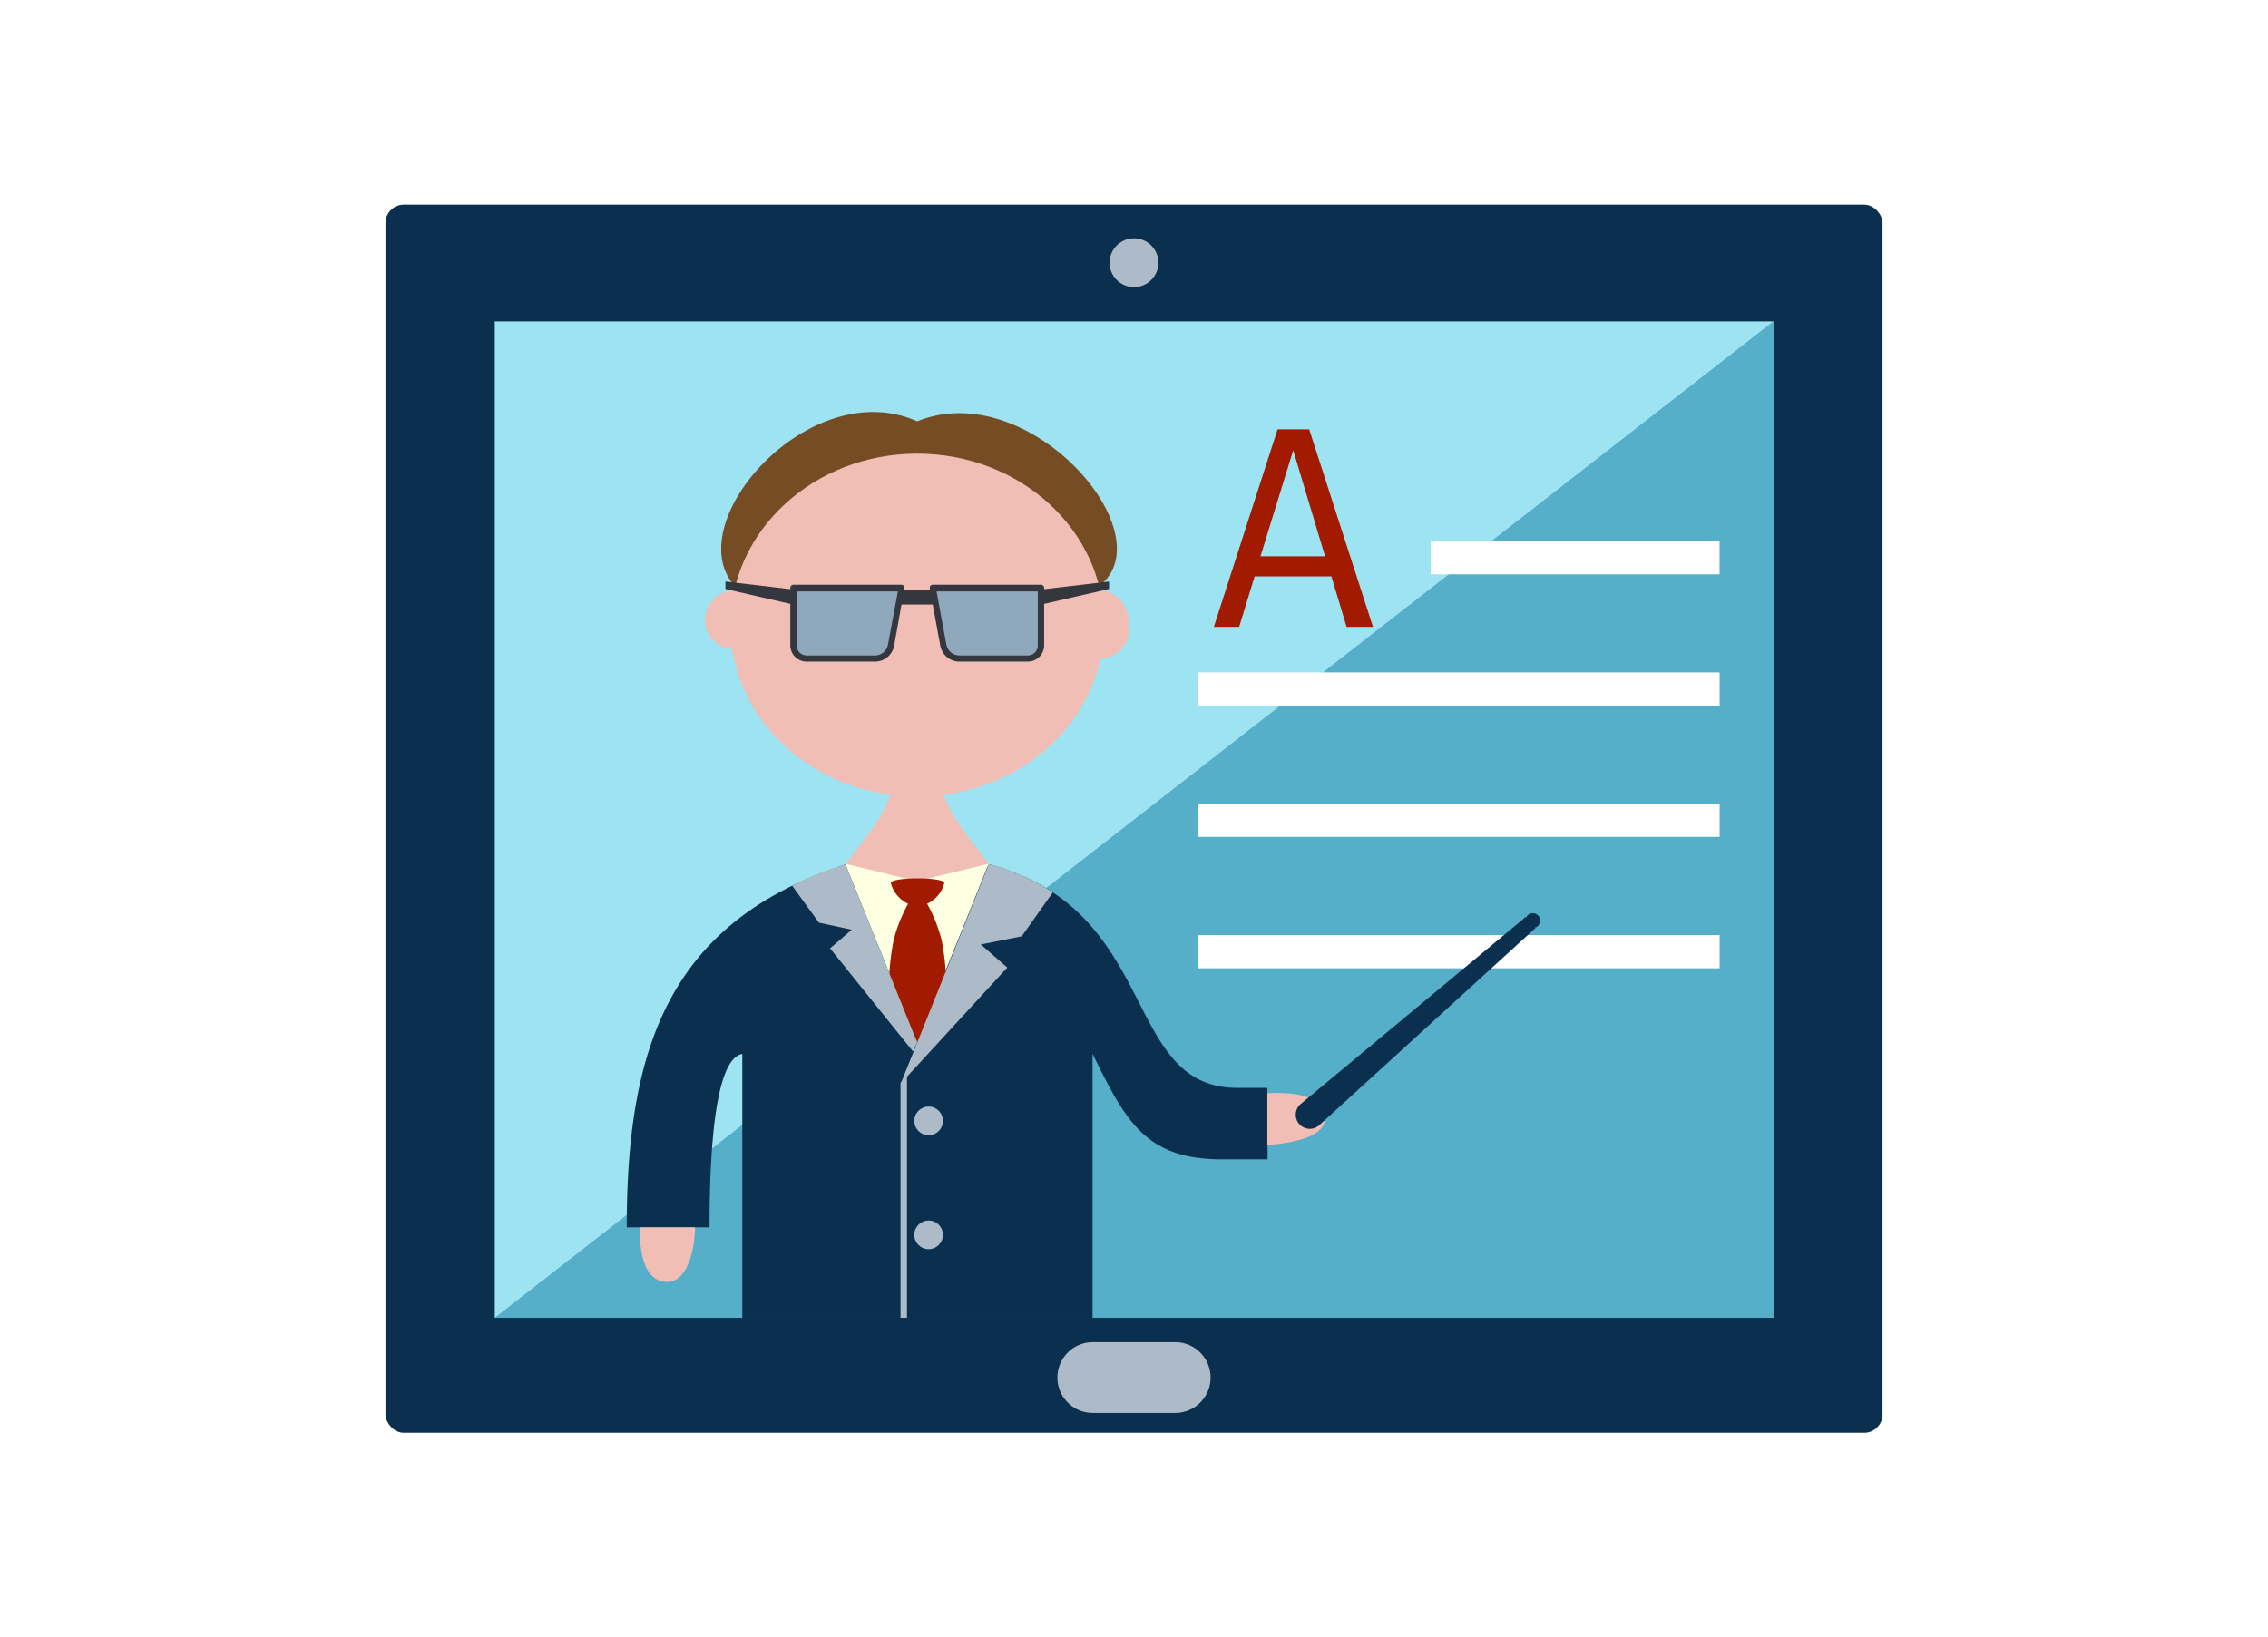 <svg xmlns="http://www.w3.org/2000/svg" viewBox="0 0 276.94 200"><defs><style>.cls-1{fill:#fff;}.cls-2{fill:#0b304f;}.cls-3{fill:#9ee3f2;}.cls-4{fill:#56afc9;}.cls-5{fill:#acbbc7;}.cls-6{fill:#a21b00;}.cls-7{fill:#f0beb4;}.cls-8{fill:#ffffe2;}.cls-9{fill:#754c24;}.cls-10{fill:#34373d;}.cls-11{fill:#90a8bb;}</style></defs><title>Asset 86</title><g id="Layer_2" data-name="Layer 2"><g id="Layer_1-2" data-name="Layer 1"><rect class="cls-1" width="276.94" height="200"/><rect class="cls-2" x="47.07" y="25" width="182.8" height="150" rx="2.24" transform="translate(276.94 200) rotate(180)"/><rect class="cls-3" x="60.41" y="39.26" width="156.11" height="121.7" transform="translate(276.94 200.22) rotate(180)"/><polygon class="cls-4" points="60.41 160.96 216.53 160.96 216.53 39.26 60.41 160.96"/><path class="cls-5" d="M143.5,172.58a4.32,4.32,0,0,0,0-8.64H133.44a4.32,4.32,0,1,0,0,8.64Z"/><circle class="cls-5" cx="138.47" cy="32.09" r="2.98"/><rect class="cls-1" x="146.3" y="114.21" width="63.68" height="4.06"/><rect class="cls-1" x="146.3" y="98.17" width="63.68" height="4.05"/><rect class="cls-1" x="146.3" y="82.13" width="63.68" height="4.05"/><rect class="cls-1" x="174.7" y="66.09" width="35.27" height="4.06"/><path class="cls-6" d="M153.2,70.4l-1.89,6.17h-3.09L156,52.44h3.86l7.79,24.13h-3.22l-1.86-6.17ZM157.91,55l-4,12.95h7.89Z"/><path class="cls-7" d="M114.9,95.91h-5.85c-.85,3.56-2.84,5.67-5.81,9.68,2.85,1.72,6.46,3,8.73,2.94s5.93-1.25,8.78-3C117.79,101.55,115.75,99.47,114.9,95.91Z"/><path class="cls-2" d="M154.75,132.88h-3.64c-14.25,0-9.24-21.68-30.36-27.32,0,0-1.86,4.13-8.19,4.13a11.77,11.77,0,0,1-9.32-4.1c-21.58,7-26.71,22.46-26.71,44.33H86.64c0-20,3-20.92,4-21.2V161h42.77V128.72c4.12,8.4,6.54,12.89,15.89,12.89h5.48Z"/><polygon class="cls-8" points="111.97 107.63 103.2 105.5 111.97 127.25 120.73 105.5 111.97 107.63"/><path class="cls-6" d="M115,114.93a18.11,18.11,0,0,0-1.79-4.54,3.87,3.87,0,0,0,2.1-2.53c0-.38-1.63-.57-3.26-.57s-3.27.19-3.27.57a3.89,3.89,0,0,0,2.11,2.53,18.11,18.11,0,0,0-1.79,4.54,31.21,31.21,0,0,0-.56,6.15l3.54,6.26,3.48-6.26A32.06,32.06,0,0,0,115,114.93Z"/><polygon class="cls-5" points="110.75 160.96 109.96 160.96 109.96 132.28 110.75 131.22 110.75 160.96"/><circle class="cls-5" cx="113.39" cy="136.91" r="1.75"/><circle class="cls-5" cx="113.39" cy="150.83" r="1.75"/><path class="cls-5" d="M128.56,109a25.15,25.15,0,0,0-7.81-3.44L110,132.33l13-14.15-3.24-2.82,5-1Z"/><path class="cls-5" d="M112,127.34l-8.76-21.75h0a34,34,0,0,0-6.51,2.6L100,112.7l4,.86-2.64,2.28,10.12,12.59Z"/><path class="cls-9" d="M112,51.46C99,45.65,83.07,63.57,89.56,71.41c0,0,10.37.72,22.44.72s22.44-.72,22.44-.72C142.1,64.89,125.52,45.93,112,51.46Z"/><path class="cls-7" d="M134.81,76.35c0,11.57-10.21,20.94-22.81,20.94S89.19,87.92,89.19,76.35,99.41,55.41,112,55.41,134.81,64.79,134.81,76.35Z"/><path class="cls-7" d="M93.2,76.25a3.58,3.58,0,1,1-3.53-4.12C91.62,72.13,93.2,74,93.2,76.25Z"/><path class="cls-7" d="M130.8,76.25a3.58,3.58,0,1,0,7.07,0c0-2.27-1.58-4.12-3.53-4.12A3.86,3.86,0,0,0,130.8,76.25Z"/><path class="cls-7" d="M154.75,139.86c4.33-.33,7.43-1.43,7-3.67s-3.36-2.85-7-2.66Z"/><path class="cls-7" d="M78.1,149.92c0,4.33,1.1,6.66,3.39,6.67,2.08,0,3.28-3,3.39-6.67Z"/><path class="cls-10" d="M114.82,78.87a2.37,2.37,0,0,0,2.34,1.94h8.34a2,2,0,0,0,2-2v-7a.39.39,0,0,0-.38-.39H113.91a.37.37,0,0,0-.29.14.38.38,0,0,0-.09.32Z"/><path class="cls-11" d="M125.5,80.06a1.22,1.22,0,0,0,1.22-1.22v-6.6H114.36l1.2,6.49a1.64,1.64,0,0,0,1.6,1.33Z"/><path class="cls-10" d="M109.18,78.87a2.37,2.37,0,0,1-2.34,1.94H98.5a2,2,0,0,1-2-2v-7a.39.39,0,0,1,.38-.39h13.18a.37.37,0,0,1,.29.14.41.41,0,0,1,.08.32Z"/><path class="cls-11" d="M106.84,80.06a1.62,1.62,0,0,0,1.59-1.33l1.21-6.49H97.28v6.6a1.22,1.22,0,0,0,1.22,1.22Z"/><rect class="cls-10" x="109.79" y="72" width="4.42" height="1.83" transform="translate(224 145.84) rotate(180)"/><polygon class="cls-10" points="88.58 71.94 96.81 73.83 96.81 72 88.58 71.03 88.58 71.94"/><polygon class="cls-10" points="135.42 71.94 127.19 73.83 127.19 72 135.42 71.03 135.42 71.94"/><path class="cls-2" d="M187.5,113.35l-.08-.08c.1,0,.2,0,.28-.09a.91.91,0,1,0-1.19-1.37c-.08.07-.08.18-.13.27l-.07-.09-27.45,22.83a1.72,1.72,0,1,0,2.26,2.59Z"/></g></g></svg>